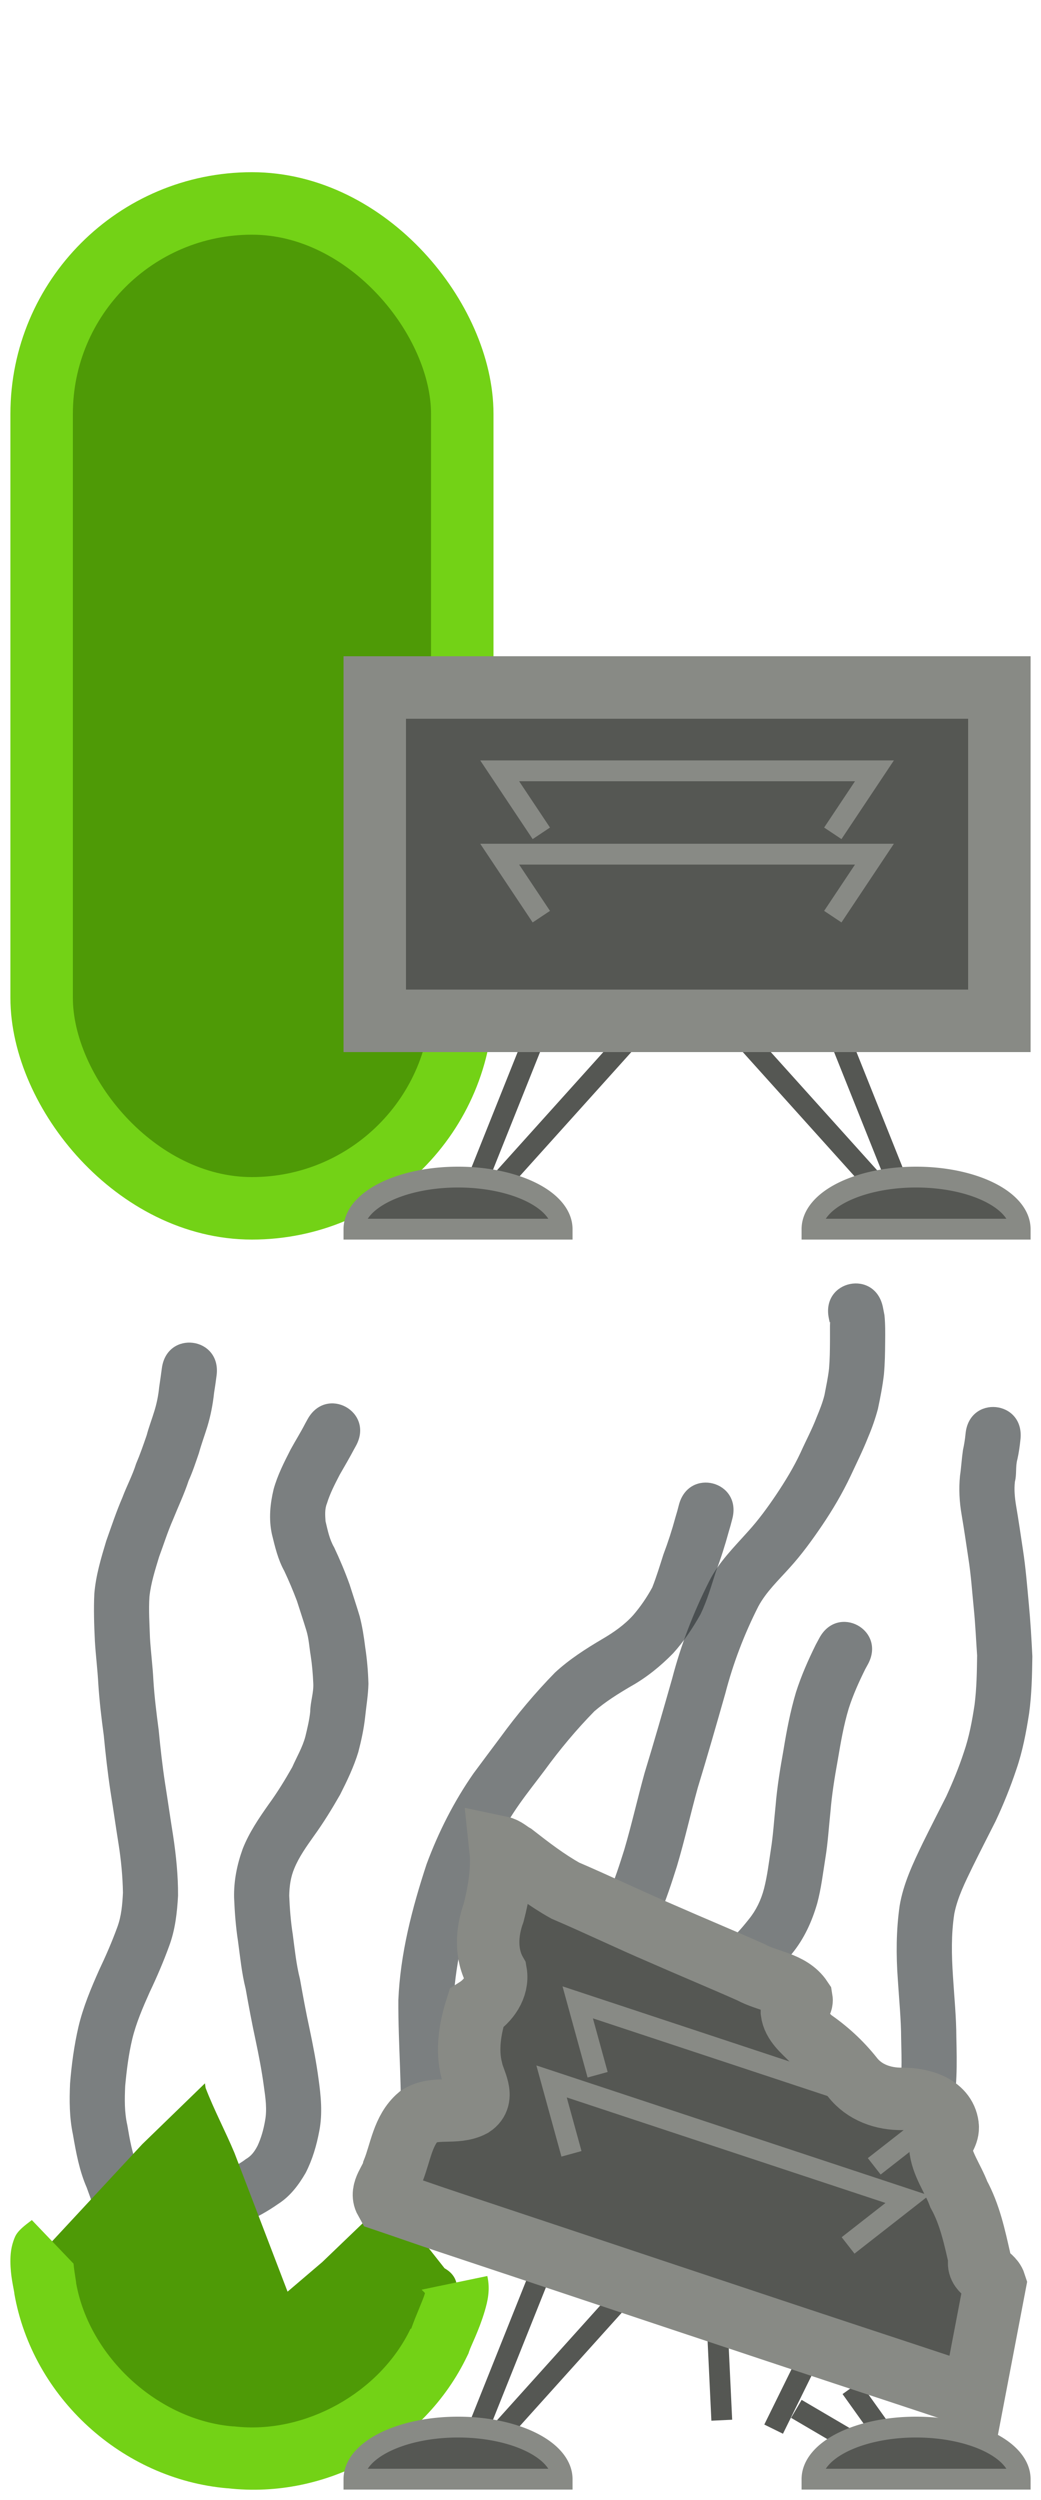<?xml version="1.0" encoding="UTF-8" standalone="no"?>
<!-- Created with Inkscape (http://www.inkscape.org/) -->

<svg
   xmlns:dc="http://purl.org/dc/elements/1.1/"
   xmlns:cc="http://creativecommons.org/ns#"
   xmlns:rdf="http://www.w3.org/1999/02/22-rdf-syntax-ns#"
   xmlns:svg="http://www.w3.org/2000/svg"
   xmlns="http://www.w3.org/2000/svg"
   xmlns:sodipodi="http://sodipodi.sourceforge.net/DTD/sodipodi-0.dtd"
   xmlns:inkscape="http://www.inkscape.org/namespaces/inkscape"
   width="50"
   height="120"
   id="svg7788"
   version="1.1"
   inkscape:version="0.48.3.1 r9886"
   sodipodi:docname="cities.svg">
  <defs
     id="defs7790" />
  <sodipodi:namedview
     id="base"
     pagecolor="#ffffff"
     bordercolor="#666666"
     borderopacity="1.0"
     inkscape:pageopacity="0.0"
     inkscape:pageshadow="2"
     inkscape:zoom="5.6568542"
     inkscape:cx="-1.9530813"
     inkscape:cy="23.362119"
     inkscape:document-units="px"
     inkscape:current-layer="layer14"
     showgrid="true"
     inkscape:snap-grids="false"
     showguides="true"
     inkscape:window-width="1440"
     inkscape:window-height="876"
     inkscape:window-x="0"
     inkscape:window-y="24"
     inkscape:window-maximized="1">
    <inkscape:grid
       type="xygrid"
       id="grid7796"
       empspacing="5"
       visible="true"
       enabled="true"
       snapvisiblegridlinesonly="false"
       dotted="false"
       spacingx="50px"
       spacingy="60px"
       color="#ff00eb"
       opacity="0.247" />
    <inkscape:grid
       type="xygrid"
       id="grid8311"
       empspacing="5"
       visible="true"
       enabled="true"
       snapvisiblegridlinesonly="true" />
  </sodipodi:namedview>
  <g
     inkscape:label="Tank"
     inkscape:groupmode="layer"
     id="layer1"
     transform="translate(0,-932.362)">
    <rect
       style="opacity:1;fill:#4e9a06;fill-opacity:1;stroke:#73d216;stroke-width:3;stroke-miterlimit:4;stroke-opacity:1;stroke-dasharray:none;stroke-dashoffset:0"
       id="rect7801"
       width="20.203"
       height="48.235"
       x="2"
       y="942.127"
       rx="10.102"
       ry="10.102" />
  </g>
  <g
     inkscape:groupmode="layer"
     id="layer10"
     inkscape:label="Legs">
    <path
       style="fill:none;stroke:#555753;stroke-width:1px;stroke-linecap:butt;stroke-linejoin:miter;stroke-opacity:1"
       d="m 40,49 4,10"
       id="path8317"
       inkscape:connector-curvature="0" />
    <path
       style="fill:none;stroke:#555753;stroke-width:1px;stroke-linecap:butt;stroke-linejoin:miter;stroke-opacity:1"
       d="M 26,49 22,59"
       id="path8319"
       inkscape:connector-curvature="0"
       sodipodi:nodetypes="cc" />
    <path
       style="fill:none;stroke:#555753;stroke-width:1px;stroke-linecap:butt;stroke-linejoin:miter;stroke-opacity:1"
       d="M 22,59 31,49"
       id="path8321"
       inkscape:connector-curvature="0" />
    <path
       style="fill:none;stroke:#555753;stroke-width:1px;stroke-linecap:butt;stroke-linejoin:miter;stroke-opacity:1"
       d="M 44,59 35,49"
       id="path8323"
       inkscape:connector-curvature="0"
       sodipodi:nodetypes="cc" />
  </g>
  <g
     inkscape:groupmode="layer"
     id="layer9"
     inkscape:label="Filter"
     style="opacity:1">
    <rect
       style="fill:#555753;fill-opacity:1;stroke:#888a85;stroke-width:3;stroke-miterlimit:4;stroke-opacity:1;stroke-dasharray:none;stroke-dashoffset:0"
       id="rect8314"
       width="30"
       height="16"
       x="18"
       y="33" />
  </g>
  <g
     inkscape:groupmode="layer"
     id="layer11"
     inkscape:label="Feet">
    <path
       sodipodi:type="arc"
       style="fill:#555753;fill-opacity:1;stroke:#888a85;stroke-width:1;stroke-miterlimit:4;stroke-opacity:1;stroke-dasharray:none;stroke-dashoffset:0"
       id="path8326"
       sodipodi:cx="46"
       sodipodi:cy="59.5"
       sodipodi:rx="5"
       sodipodi:ry="2.5"
       d="m 41,59.5 a 5,2.5 0 0 1 10,0 l -5,0 z"
       sodipodi:start="3.1415927"
       sodipodi:end="6.2831853"
       transform="translate(-2,-0.5)" />
    <path
       sodipodi:type="arc"
       style="fill:#555753;fill-opacity:1;stroke:#888a85;stroke-width:1;stroke-miterlimit:4;stroke-opacity:1;stroke-dasharray:none;stroke-dashoffset:0"
       id="path8326-2"
       sodipodi:cx="46"
       sodipodi:cy="59.5"
       sodipodi:rx="5"
       sodipodi:ry="2.5"
       d="m 41,59.5 a 5,2.5 0 0 1 10,0 l -5,0 z"
       sodipodi:start="3.1415927"
       sodipodi:end="6.2831853"
       transform="translate(-24,-0.5)" />
  </g>
  <g
     inkscape:groupmode="layer"
     id="layer12"
     inkscape:label="Grill">
    <path
       style="fill:none;stroke:#888a85;stroke-width:1px;stroke-linecap:butt;stroke-linejoin:miter;stroke-opacity:1"
       d="m 26,40 -2,-3 18,0 -2,3"
       id="path8349"
       inkscape:connector-curvature="0" />
    <path
       style="fill:none;stroke:#888a85;stroke-width:1px;stroke-linecap:butt;stroke-linejoin:miter;stroke-opacity:1"
       d="m 26,44 -2,-3 18,0 -2,3"
       id="path8349-9"
       inkscape:connector-curvature="0" />
  </g>
  <g
     inkscape:groupmode="layer"
     id="layer14"
     inkscape:label="Smoke"
     style="display:inline">
    <path
       style="fill:#2e3436;fill-opacity:0.626;stroke:#888a85;stroke-width:0;stroke-miterlimit:4;stroke-opacity:1;stroke-dasharray:none;stroke-dashoffset:0"
       id="path8739"
       d="m 10.75,104.231 c 0.361,-0.181 0.733,-0.339 1.053,-0.59 0.274,-0.158 0.426,-0.373 0.568,-0.645 0.178,-0.384 0.287,-0.784 0.36,-1.199 0.103,-0.548 0.021,-1.097 -0.056,-1.642 -0.099,-0.744 -0.242,-1.481 -0.397,-2.216 -0.179,-0.822 -0.331,-1.648 -0.479,-2.476 -0.188,-0.745 -0.262,-1.509 -0.365,-2.269 -0.108,-0.695 -0.161,-1.395 -0.19,-2.096 -0.019,-0.813 0.139,-1.592 0.413,-2.353 0.306,-0.779 0.776,-1.469 1.256,-2.149 0.412,-0.565 0.776,-1.16 1.121,-1.768 0.216,-0.49 0.495,-0.956 0.633,-1.476 0.096,-0.398 0.193,-0.793 0.234,-1.201 0.003,-0.453 0.171,-0.897 0.146,-1.351 -0.02,-0.445 -0.056,-0.887 -0.124,-1.327 -0.068,-0.402 -0.087,-0.811 -0.206,-1.203 -0.145,-0.476 -0.304,-0.948 -0.454,-1.422 -0.185,-0.49 -0.387,-0.97 -0.61,-1.443 -0.305,-0.551 -0.444,-1.157 -0.593,-1.762 -0.158,-0.727 -0.088,-1.452 0.084,-2.167 0.186,-0.667 0.501,-1.286 0.814,-1.899 0.228,-0.418 0.483,-0.822 0.7,-1.245 0.038,-0.069 0.076,-0.138 0.114,-0.207 0.905,-1.642 3.227,-0.363 2.322,1.28 l 0,0 c -0.029,0.052 -0.057,0.103 -0.086,0.155 -0.219,0.415 -0.457,0.82 -0.691,1.227 -0.231,0.448 -0.467,0.898 -0.614,1.381 -0.11,0.265 -0.086,0.57 -0.067,0.851 0.104,0.433 0.186,0.866 0.415,1.258 0.273,0.581 0.523,1.172 0.74,1.777 0.16,0.508 0.331,1.011 0.483,1.521 0.129,0.494 0.206,0.994 0.269,1.5 0.088,0.577 0.137,1.159 0.154,1.743 -0.013,0.546 -0.105,1.078 -0.161,1.619 -0.063,0.564 -0.183,1.114 -0.326,1.663 -0.217,0.712 -0.538,1.38 -0.874,2.043 -0.389,0.681 -0.799,1.349 -1.259,1.985 -0.35,0.496 -0.708,0.991 -0.941,1.557 -0.177,0.419 -0.235,0.852 -0.244,1.306 0.025,0.62 0.072,1.238 0.169,1.851 0.096,0.723 0.168,1.449 0.348,2.157 0.143,0.801 0.289,1.602 0.463,2.397 0.166,0.793 0.321,1.589 0.428,2.391 0.116,0.826 0.197,1.659 0.039,2.486 -0.131,0.703 -0.33,1.387 -0.658,2.026 -0.339,0.585 -0.744,1.124 -1.324,1.493 -0.509,0.357 -1.051,0.656 -1.622,0.903 -1.741,0.696 -2.726,-1.766 -0.985,-2.462 z"
       inkscape:connector-curvature="0" />
    <path
       style="fill:#2e3436;fill-opacity:0.626;stroke:#888a85;stroke-width:0;stroke-miterlimit:4;stroke-opacity:1;stroke-dasharray:none;stroke-dashoffset:0"
       id="path8741"
       d="m 16.327,109.22 c 0.544,-0.664 1.092,-1.316 1.544,-2.046 0.489,-0.855 0.9,-1.765 1.108,-2.733 0.147,-0.681 0.186,-1.269 0.257,-1.965 0.089,-2.158 -0.115,-4.312 -0.103,-6.469 0.092,-2.238 0.661,-4.414 1.357,-6.531 0.57,-1.537 1.314,-3.005 2.251,-4.35 0.059,-0.085 1.189,-1.595 1.298,-1.74 0.798,-1.096 1.67,-2.133 2.617,-3.102 0.686,-0.635 1.476,-1.14 2.278,-1.613 0.539,-0.315 1.059,-0.677 1.478,-1.143 0.352,-0.408 0.658,-0.856 0.916,-1.33 0.205,-0.519 0.367,-1.055 0.537,-1.587 0.221,-0.584 0.413,-1.175 0.576,-1.778 0.122,-0.417 0.067,-0.217 0.167,-0.6 0.476,-1.814 3.041,-1.14 2.565,0.673 l 0,0 c -0.116,0.438 -0.058,0.23 -0.173,0.623 -0.175,0.641 -0.375,1.273 -0.611,1.894 -0.224,0.695 -0.424,1.402 -0.742,2.061 -0.374,0.666 -0.801,1.305 -1.315,1.873 -0.61,0.624 -1.288,1.172 -2.052,1.598 -0.602,0.354 -1.198,0.727 -1.729,1.183 -0.866,0.884 -1.66,1.834 -2.389,2.835 -0.401,0.536 -0.819,1.06 -1.205,1.607 -0.812,1.152 -1.453,2.411 -1.95,3.728 -0.616,1.852 -1.121,3.759 -1.223,5.717 -0.019,2.243 0.219,4.484 0.088,6.728 -0.101,0.939 -0.131,1.49 -0.343,2.41 -0.278,1.212 -0.794,2.355 -1.417,3.425 -0.507,0.793 -1.059,1.506 -1.666,2.222 -1.125,1.5 -3.246,-0.091 -2.121,-1.591 z"
       inkscape:connector-curvature="0" />
    <path
       style="fill:#2e3436;fill-opacity:0.626;stroke:#888a85;stroke-width:0;stroke-miterlimit:4;stroke-opacity:1;stroke-dasharray:none;stroke-dashoffset:0"
       id="path8743"
       d="m 29.257,104.472 c -0.022,-0.842 0.028,-1.682 0.107,-2.52 0.121,-1.329 0.494,-2.598 1.008,-3.824 0.525,-1.229 1.38,-2.231 2.329,-3.15 0.617,-0.604 1.344,-1.066 2.029,-1.583 0.476,-0.358 0.863,-0.799 1.23,-1.263 0.359,-0.439 0.596,-0.937 0.738,-1.483 0.158,-0.617 0.23,-1.247 0.328,-1.875 0.111,-0.696 0.151,-1.4 0.226,-2.1 0.074,-0.893 0.218,-1.778 0.377,-2.659 0.153,-0.939 0.33,-1.871 0.601,-2.783 0.252,-0.791 0.586,-1.547 0.953,-2.29 0.058,-0.107 0.115,-0.214 0.173,-0.321 0.894,-1.648 3.225,-0.385 2.331,1.264 l 0,0 c -0.043,0.078 -0.085,0.156 -0.128,0.233 -0.302,0.61 -0.581,1.227 -0.79,1.876 -0.248,0.814 -0.388,1.652 -0.531,2.49 -0.148,0.819 -0.282,1.641 -0.35,2.471 -0.08,0.745 -0.122,1.494 -0.244,2.234 -0.117,0.727 -0.201,1.46 -0.393,2.174 -0.255,0.879 -0.63,1.702 -1.215,2.416 -0.511,0.642 -1.063,1.245 -1.722,1.74 -0.6,0.445 -1.23,0.848 -1.773,1.365 -0.695,0.668 -1.341,1.378 -1.728,2.275 -0.417,0.974 -0.712,1.985 -0.81,3.046 -0.074,0.753 -0.116,1.508 -0.095,2.265 0,1.875 -2.652,1.875 -2.652,0 z"
       inkscape:connector-curvature="0" />
    <path
       style="fill:#2e3436;fill-opacity:0.626;stroke:#888a85;stroke-width:0;stroke-miterlimit:4;stroke-opacity:1;stroke-dasharray:none;stroke-dashoffset:0"
       id="path8745"
       d="m 42.468,102.697 c 0.346,-0.547 0.51,-1.191 0.66,-1.815 0.22,-0.991 0.178,-2.008 0.155,-3.015 -0.003,-0.954 -0.101,-1.902 -0.16,-2.853 -0.087,-1.185 -0.08,-2.364 0.088,-3.54 0.179,-1.068 0.649,-2.051 1.115,-3.018 0.368,-0.746 0.747,-1.486 1.123,-2.229 0.318,-0.691 0.608,-1.394 0.845,-2.117 0.255,-0.736 0.397,-1.506 0.514,-2.274 0.101,-0.786 0.113,-1.579 0.124,-2.37 -0.052,-0.741 -0.083,-1.485 -0.157,-2.224 -0.082,-0.813 -0.134,-1.629 -0.262,-2.437 -0.105,-0.699 -0.206,-1.397 -0.325,-2.094 -0.108,-0.619 -0.14,-1.241 -0.079,-1.865 0.06,-0.412 0.082,-0.827 0.142,-1.238 0.057,-0.263 0.101,-0.528 0.126,-0.796 0.183,-1.866 2.822,-1.608 2.639,0.258 l 0,0 c -0.033,0.327 -0.077,0.652 -0.149,0.973 -0.099,0.342 -0.027,0.731 -0.12,1.077 -0.045,0.383 -0.006,0.764 0.056,1.146 0.121,0.709 0.224,1.42 0.331,2.131 0.132,0.858 0.2,1.723 0.281,2.587 0.08,0.837 0.128,1.679 0.17,2.519 -0.013,0.913 -0.031,1.828 -0.155,2.734 -0.142,0.915 -0.314,1.831 -0.618,2.708 -0.283,0.845 -0.616,1.672 -0.996,2.478 -0.368,0.727 -0.74,1.452 -1.1,2.183 -0.35,0.725 -0.723,1.458 -0.88,2.253 -0.153,0.993 -0.131,1.989 -0.065,2.99 0.061,0.986 0.161,1.97 0.164,2.959 0.027,1.241 0.055,2.492 -0.232,3.709 -0.23,0.92 -0.499,1.851 -1.029,2.651 -1.04,1.56 -3.246,0.089 -2.206,-1.471 z"
       inkscape:connector-curvature="0" />
    <path
       style="fill:#2e3436;fill-opacity:0.626;stroke:#888a85;stroke-width:0;stroke-miterlimit:4;stroke-opacity:1;stroke-dasharray:none;stroke-dashoffset:0"
       id="path8747"
       d="m 29.217,90.941 c 0.305,-0.702 0.539,-1.433 0.769,-2.162 0.357,-1.215 0.634,-2.45 0.972,-3.671 0.462,-1.51 0.896,-3.029 1.329,-4.547 0.421,-1.615 1.021,-3.164 1.771,-4.652 0.464,-0.929 1.205,-1.651 1.886,-2.416 0.493,-0.543 0.926,-1.138 1.336,-1.746 0.436,-0.652 0.846,-1.322 1.177,-2.034 0.254,-0.565 0.549,-1.115 0.77,-1.694 0.143,-0.345 0.283,-0.694 0.373,-1.057 0.08,-0.426 0.174,-0.848 0.22,-1.279 0.036,-0.431 0.041,-0.863 0.044,-1.295 1.85e-4,-0.064 4.56e-4,-0.129 5.56e-4,-0.193 2.84e-4,-0.184 -1.96e-4,-0.368 -5.62e-4,-0.552 -3.73e-4,-0.187 0.024,-0.234 -0.01,-0.158 -0.027,-0.115 -0.011,-0.045 -0.045,-0.209 -0.375,-1.837 2.223,-2.367 2.598,-0.53 l 0,0 c 0.046,0.228 0.021,0.101 0.074,0.379 0.043,0.427 0.039,0.854 0.034,1.283 -0.004,0.524 -0.012,1.049 -0.06,1.571 -0.064,0.556 -0.173,1.103 -0.288,1.65 -0.124,0.463 -0.282,0.916 -0.47,1.357 -0.25,0.631 -0.553,1.239 -0.839,1.854 -0.395,0.835 -0.864,1.631 -1.382,2.395 -0.478,0.703 -0.979,1.393 -1.552,2.022 -0.529,0.592 -1.118,1.142 -1.499,1.848 -0.678,1.336 -1.211,2.73 -1.588,4.183 -0.432,1.512 -0.863,3.024 -1.324,4.528 -0.347,1.252 -0.628,2.52 -1,3.764 -0.251,0.791 -0.506,1.583 -0.835,2.346 -0.696,1.741 -3.158,0.756 -2.462,-0.985 z"
       inkscape:connector-curvature="0" />
    <path
       style="fill:#2e3436;fill-opacity:0.626;stroke:#888a85;stroke-width:0;stroke-miterlimit:4;stroke-opacity:1;stroke-dasharray:none;stroke-dashoffset:0"
       id="path8749"
       d="M 5.063,107.099 C 4.656,106.454 4.429,105.715 4.165,105.004 3.81,104.191 3.653,103.324 3.503,102.457 3.332,101.647 3.328,100.827 3.365,100.004 3.439,99.085 3.562,98.176 3.77,97.278 3.995,96.333 4.37,95.439 4.764,94.555 5.083,93.883 5.38,93.203 5.634,92.504 5.832,91.971 5.877,91.411 5.905,90.848 5.891,90.069 5.817,89.294 5.696,88.524 5.56,87.68 5.442,86.832 5.306,85.988 5.171,85.095 5.07,84.196 4.984,83.297 4.872,82.479 4.776,81.658 4.722,80.833 4.686,80.145 4.598,79.461 4.557,78.772 c -0.036,-0.759 -0.063,-1.518 -0.026,-2.277 0.071,-0.869 0.321,-1.7 0.571,-2.529 0.249,-0.699 0.482,-1.404 0.777,-2.085 0.204,-0.547 0.483,-1.063 0.657,-1.621 0.191,-0.447 0.35,-0.906 0.508,-1.365 0.105,-0.399 0.256,-0.784 0.375,-1.179 0.114,-0.372 0.188,-0.746 0.226,-1.133 0.044,-0.301 0.089,-0.601 0.128,-0.903 0.241,-1.859 2.871,-1.519 2.63,0.341 l 0,0 c -0.036,0.278 -0.074,0.556 -0.12,0.833 -0.06,0.558 -0.165,1.103 -0.329,1.64 -0.131,0.422 -0.285,0.836 -0.402,1.261 -0.153,0.443 -0.298,0.89 -0.492,1.317 -0.21,0.639 -0.499,1.244 -0.75,1.868 -0.257,0.584 -0.447,1.193 -0.669,1.79 -0.19,0.629 -0.392,1.254 -0.463,1.911 -0.043,0.656 0.004,1.315 0.025,1.972 0.04,0.685 0.132,1.366 0.165,2.051 0.05,0.797 0.15,1.588 0.254,2.379 0.081,0.844 0.175,1.688 0.302,2.526 0.135,0.849 0.256,1.701 0.392,2.55 0.144,0.95 0.24,1.908 0.236,2.869 -0.045,0.823 -0.137,1.643 -0.427,2.421 -0.275,0.757 -0.593,1.495 -0.939,2.222 -0.326,0.732 -0.646,1.467 -0.835,2.249 -0.175,0.739 -0.268,1.488 -0.338,2.244 -0.029,0.632 -0.04,1.258 0.102,1.881 0.122,0.707 0.235,1.414 0.535,2.074 0.174,0.469 0.371,0.984 0.534,1.427 1.125,1.5 -0.996,3.091 -2.121,1.591 z"
       inkscape:connector-curvature="0" />
  </g>
  <g
     inkscape:groupmode="layer"
     id="layer13"
     inkscape:label="Destroyed">
    <path
       style="fill:#4e9a06;fill-opacity:1;stroke:#73d216;stroke-width:0;stroke-miterlimit:4;stroke-opacity:1;stroke-dasharray:none;stroke-dashoffset:0"
       d="m 9.844,100 -3.008,2.918 -4.359,4.693 c -0.727,0.295 -0.412,1.473 -0.297,2.22 0.75,4.277 4.561,7.756 8.887,8.119 4.062,0.475 8.251,-1.826 10.018,-5.516 0.341,-1.102 1.617,-2.796 0.269,-3.555 L 18.688,105.5 15.481,108.577 13.812,110 11.261,103.339 c -0.44,-1.052 -0.979,-2.058 -1.386,-3.12 z"
       id="path8628"
       inkscape:connector-curvature="0"
       sodipodi:nodetypes="ccccccccccccc" />
    <path
       style="font-size:medium;font-style:normal;font-variant:normal;font-weight:normal;font-stretch:normal;text-indent:0;text-align:start;text-decoration:none;line-height:normal;letter-spacing:normal;word-spacing:normal;text-transform:none;direction:ltr;block-progression:tb;writing-mode:lr-tb;text-anchor:start;baseline-shift:baseline;color:#000000;fill:#73d216;fill-opacity:1;fill-rule:nonzero;stroke:none;stroke-width:3;marker:none;visibility:visible;display:inline;overflow:visible;enable-background:accumulate;font-family:Sans;-inkscape-font-specification:Sans"
       d="m 1.469,106.5 0.062,0.062 c -0.324,0.247 -0.677,0.5 -0.812,0.812 -0.195,0.451 -0.221,0.851 -0.219,1.188 0.004,0.672 0.143,1.213 0.188,1.5 l 0,0.031 c 0.873,4.983 5.183,8.908 10.219,9.344 0.01,8.9e-4 0.021,-8.6e-4 0.031,0 4.725,0.539 9.443,-2.05 11.5,-6.344 l 0.062,-0.125 0.031,-0.094 c 0.078,-0.253 0.478,-1.014 0.75,-1.938 0.136,-0.462 0.277,-1.024 0.125,-1.688 l -3.156,0.656 0.156,0.156 c -0.005,0.026 0.01,-0.002 0,0.031 -0.101,0.344 -0.404,0.979 -0.656,1.688 l -0.031,0 c -1.474,3.077 -5.08,5.084 -8.469,4.688 l -0.031,0 -0.031,0 c -3.594,-0.301 -6.894,-3.325 -7.531,-6.875 -0.002,-0.013 0.002,-0.018 0,-0.031 -0.061,-0.389 -0.109,-0.708 -0.125,-0.906 z"
       id="rect7801-8"
       inkscape:connector-curvature="0"
       sodipodi:nodetypes="ccsscccccccsccccccccccccc" />
    <path
       inkscape:connector-curvature="0"
       style="fill:none;stroke:#555753;stroke-width:1px;stroke-linecap:butt;stroke-linejoin:miter;stroke-opacity:1;display:inline"
       d="m 40.875,114.625 3.125,4.375"
       id="path8317-4" />
    <path
       style="fill:none;stroke:#555753;stroke-width:1px;stroke-linecap:butt;stroke-linejoin:miter;stroke-opacity:1;display:inline"
       d="m 26,109 -4,10"
       id="path8319-8"
       inkscape:connector-curvature="0"
       sodipodi:nodetypes="cc" />
    <path
       style="fill:none;stroke:#555753;stroke-width:1px;stroke-linecap:butt;stroke-linejoin:miter;stroke-opacity:1;display:inline"
       d="m 22,119 9,-10"
       id="path8321-0"
       inkscape:connector-curvature="0" />
    <path
       inkscape:connector-curvature="0"
       style="fill:none;stroke:#555753;stroke-width:1px;stroke-linecap:butt;stroke-linejoin:miter;stroke-opacity:1;display:inline"
       d="m 44,119 -5.75,-3.375"
       id="path8525" />
    <path
       sodipodi:type="arc"
       style="fill:#555753;fill-opacity:1;stroke:#888a85;stroke-width:1;stroke-miterlimit:4;stroke-opacity:1;stroke-dasharray:none;stroke-dashoffset:0;display:inline"
       id="path8326-5"
       sodipodi:cx="46"
       sodipodi:cy="59.5"
       sodipodi:rx="5"
       sodipodi:ry="2.5"
       d="m 41,59.5 a 5,2.5 0 0 1 10,0 l -5,0 z"
       sodipodi:start="3.1415927"
       sodipodi:end="6.2831853"
       transform="translate(-2,59.5)" />
    <path
       sodipodi:type="arc"
       style="fill:#555753;fill-opacity:1;stroke:#888a85;stroke-width:1;stroke-miterlimit:4;stroke-opacity:1;stroke-dasharray:none;stroke-dashoffset:0;display:inline"
       id="path8326-2-3"
       sodipodi:cx="46"
       sodipodi:cy="59.5"
       sodipodi:rx="5"
       sodipodi:ry="2.5"
       d="m 41,59.5 a 5,2.5 0 0 1 10,0 l -5,0 z"
       sodipodi:start="3.1415927"
       sodipodi:end="6.2831853"
       transform="translate(-24,59.5)" />
    <g
       style="display:inline"
       id="g8527"
       inkscape:transform-center-x="-4.9250244"
       inkscape:transform-center-y="-5.1286171"
       transform="matrix(0.949,0.314,-0.314,0.949,35.43,-3.476)">
      <path
         id="path8521"
         d="m 40,109 -0.625,4.5"
         style="fill:none;stroke:#555753;stroke-width:1px;stroke-linecap:butt;stroke-linejoin:miter;stroke-opacity:1"
         inkscape:connector-curvature="0" />
      <path
         id="path8323-6"
         d="M 36.875,113.875 35,109"
         style="fill:none;stroke:#555753;stroke-width:1px;stroke-linecap:butt;stroke-linejoin:miter;stroke-opacity:1"
         inkscape:connector-curvature="0" />
      <path
         sodipodi:nodetypes="ccccccccccsccccccscccccccccccsccccccc"
         inkscape:connector-curvature="0"
         id="rect8314-0"
         d="m 18.281,91.438 c 0.328,0.876 0.47,1.816 0.531,2.745 -0.028,0.986 0.249,2.019 1,2.692 0.339,0.632 0.084,1.415 -0.344,1.938 0.014,0.988 0.172,2.033 0.719,2.875 0.27,0.486 1.034,1.031 0.562,1.625 -0.631,0.651 -1.7,0.566 -2.281,1.281 -0.524,0.858 -0.284,1.923 -0.344,2.875 0.051,0.471 -0.305,1.104 0.094,1.469 1.065,0.006 2.16,0.031 3.236,0.031 7.587,0.009 15.175,0.043 22.762,0.031 1.261,0 2.522,0 3.783,0 -0.24,-1.823 -0.479,-3.646 -0.719,-5.469 -0.28,-0.384 -1.06,-0.263 -1.062,-0.875 -0.567,-0.938 -1.128,-1.902 -1.938,-2.656 -0.508,-0.634 -1.258,-1.145 -1.567,-1.898 0.003,-0.34 0.192,-0.707 0.023,-1.061 -0.432,-0.905 -1.656,-0.813 -2.465,-0.542 -0.867,0.301 -1.829,0.288 -2.611,-0.234 -0.753,-0.494 -1.575,-0.863 -2.442,-1.109 -0.477,-0.246 -1.076,-0.463 -1.312,-0.969 -0.124,-0.343 0.428,-0.385 0.25,-0.719 C 33.404,92.879 32.335,93.179 31.443,93.012 29.901,92.86 28.354,92.747 26.811,92.6 25.121,92.457 23.439,92.238 21.75,92.094 20.757,91.904 19.803,91.572 18.855,91.234 18.612,91.186 18.378,91.065 18.125,91.094 c 0.052,0.115 0.104,0.229 0.156,0.344 z"
         style="fill:#555753;fill-opacity:1;stroke:#888a85;stroke-width:3;stroke-miterlimit:4;stroke-opacity:1;stroke-dasharray:none;stroke-dashoffset:0" />
      <path
         sodipodi:nodetypes="ccccccccc"
         inkscape:connector-curvature="0"
         id="path8349-1"
         d="m 40,100 1.75,-2.625 C 41.724,97.353 41.702,97.32 41.656,97.281 41.55,97.264 41.651,97.278 41.469,97.25 41.439,97.241 41.423,97.229 41.375,97.219 41.3,97.21 41.231,97.195 41.156,97.188 40.731,97.142 40.334,97.031 39.906,97 L 24,97 l 2,3"
         style="fill:none;stroke:#888a85;stroke-width:1px;stroke-linecap:butt;stroke-linejoin:miter;stroke-opacity:1" />
      <path
         sodipodi:nodetypes="cccc"
         inkscape:connector-curvature="0"
         id="path8349-9-1"
         d="m 40,104 2,-3 -18,0 2,3"
         style="fill:none;stroke:#888a85;stroke-width:1px;stroke-linecap:butt;stroke-linejoin:miter;stroke-opacity:1" />
    </g>
  </g>
</svg>
